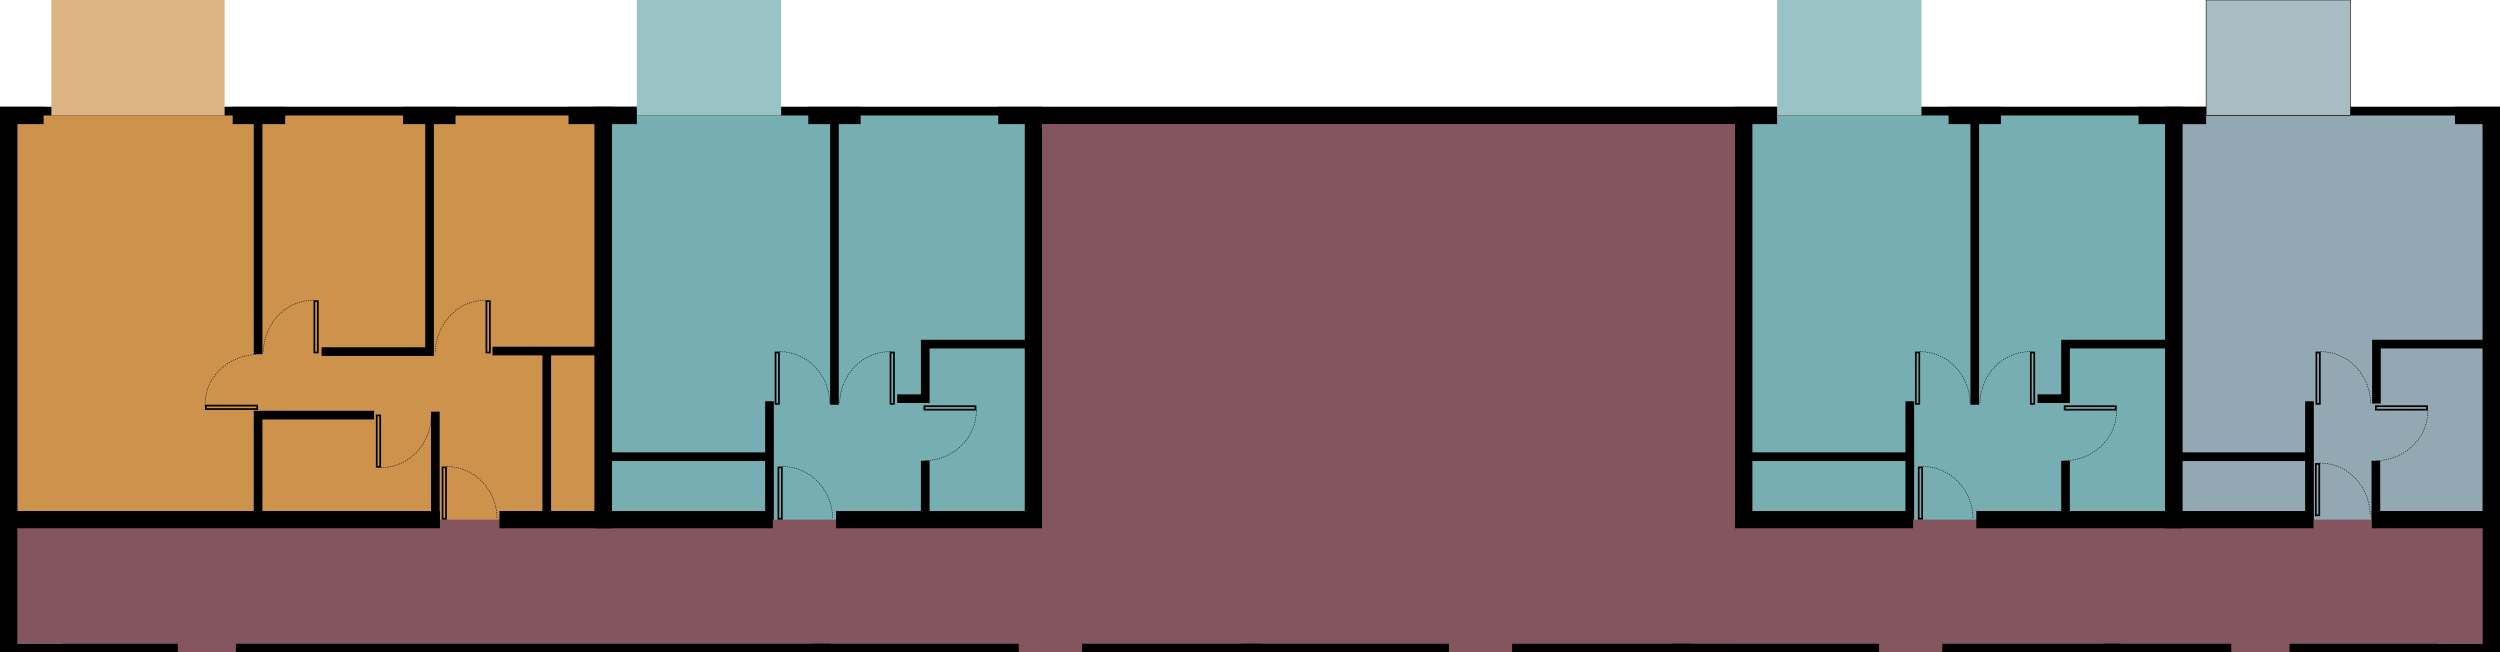 <svg width="4330" height="1130" xmlns="http://www.w3.org/2000/svg" version="1.1">

 <g>
  <title>Layer 1</title>
  <g id="svg_47">
   <rect id="svg_48" fill="#84545f" y="185" x="0" height="930" width="4330"/>
   <rect id="svg_49" fill="none" stroke="black" stroke-width="30" y="200" x="15" height="930" width="4300"/>
   <g id="svg_1">
    <svg id="svg_50" fill="none" viewBox="0 0 1060 915" height="915" width="1060">
     <rect id="svg_51" fill="#CD934D" transform="matrix(1 0 0 -1 30 900)" height="700" width="1000"/>
     <path id="svg_52" stroke-width="30" stroke="black" d="m762,900l-747,0c0,0 0,-426.633 0,-700l60.512,0"/>
     <path id="svg_53" stroke-width="30" stroke="black" d="m403,200l45.5,0l45.5,0"/>
     <path id="svg_54" stroke-width="30" stroke="black" d="m698,200l45.5,0l45.5,0"/>
     <path id="svg_55" stroke-width="30" stroke="black" d="m865,900l180,0l0,-700l-60.305,0"/>
     <path id="svg_56" stroke-width="15" stroke="black" d="m447,900l0,-181l201,0"/>
     <path id="svg_57" stroke-width="15" stroke="black" d="m754,713l0,187"/>
     <path id="svg_58" stroke-width="15" stroke="black" d="m947,608l0,292"/>
     <path id="svg_59" stroke-dasharray="2 2" stroke="black" d="m773.5,808c51,0 87.5,43.5 87.5,91"/>
     <rect id="svg_60" stroke-width="3" stroke="black" height="89" width="6" y="809.5" x="766.5"/>
     <path id="svg_61" stroke-dasharray="2 2" stroke="black" d="m355,701.5c0,-51 43.5,-87.5 91,-87.5"/>
     <rect id="svg_62" stroke-width="3" stroke="black" transform="rotate(-90 356.5 708.5)" height="89" width="6" y="708.5" x="356.5"/>
     <path id="svg_63" stroke-dasharray="2 2" stroke="black" d="m543.5,520c-51,0 -87.5,43.5 -87.5,91"/>
     <rect id="svg_64" stroke-width="3" stroke="black" transform="matrix(-1 0 0 1 549 520)" height="89" width="6" y="1.5" x="-1.5"/>
     <path id="svg_65" stroke-dasharray="2 2" stroke="black" d="m841.5,520c-51,0 -87.5,43.5 -87.5,91"/>
     <rect id="svg_66" stroke-width="3" stroke="black" transform="matrix(-1 0 0 1 847 520)" height="89" width="6" y="1.5" x="-1.5"/>
     <path id="svg_67" stroke-dasharray="2 2" stroke="black" d="m659.5,810c51,0 87.5,-43.5 87.5,-91"/>
     <rect id="svg_68" stroke-width="3" stroke="black" transform="matrix(1 8.74228e-08 8.74228e-08 -1 651 807)" height="89" width="6" y="-1.5" x="1.5"/>
     <path id="svg_69" stroke-width="15" stroke="black" d="m447,613.5l0,-413.5"/>
     <path id="svg_70" stroke-width="15" stroke="black" d="m744,200l0,409l-187,0"/>
     <path id="svg_71" stroke-width="15" stroke="black" d="m853,608l188,0"/>
     <rect id="svg_72" fill="#DDB585" transform="rotate(90 389 0)" height="300" width="200" x="389"/>
    </svg>
   </g>
   <g id="svg_2">
    <svg id="svg_73" y="0" x="1030" fill="none" viewBox="0 0 775 915" height="915" width="775">
     <rect id="svg_74" fill="#77AEB1" transform="matrix(1 0 0 -1 30 900)" height="700" width="715"/>
     <path id="svg_75" stroke-width="30" stroke="black" d="m308.5,900l-293.5,0c0,0 0,-426.633 0,-700l58,0"/>
     <path id="svg_76" stroke-width="30" stroke="black" d="m370,200l45.306,0l45.306,0"/>
     <path id="svg_77" stroke-width="15" stroke="black" d="m16.987,791l285.776,0"/>
     <path id="svg_78" stroke-width="15" stroke="black" d="m302.763,695l0,205"/>
     <path id="svg_79" stroke-dasharray="2 2" stroke="black" d="m325.167,808c50.782,0 87.127,43.5 87.127,91"/>
     <rect id="svg_80" stroke-width="3" stroke="black" height="89" width="5.962" y="809.5" x="318.203"/>
     <path id="svg_81" stroke-dasharray="2 2" stroke="black" d="m320.188,609c50.782,0 87.126,43.5 87.126,91"/>
     <rect id="svg_82" stroke-width="3" stroke="black" height="89" width="5.962" y="610.5" x="313.224"/>
     <path id="svg_83" stroke-dasharray="2 2" stroke="black" d="m511.368,609c-50.782,0 -87.126,43.5 -87.126,91"/>
     <rect id="svg_84" stroke-width="3" stroke="black" transform="matrix(-1 0 0 1 516.832 609)" height="89" width="5.962" y="1.5" x="-1.5"/>
     <path id="svg_85" stroke-width="15" stroke="black" d="m415.28,701l0,-499"/>
     <rect id="svg_86" fill="#9AC3C5" transform="rotate(90 323 0)" height="250" width="200" x="323"/>
     <path id="svg_87" stroke-width="30" stroke="black" d="m418,900l342,0l0,-700l-61.009,0"/>
     <path id="svg_88" stroke-width="15" stroke="black" d="m757.716,596l-185.207,0l0,94.5l-48.509,0"/>
     <path id="svg_89" stroke-width="15" stroke="black" d="m572.51,798l0,102"/>
     <path id="svg_90" stroke-dasharray="2 2" stroke="black" d="m661.13,710.5c0,51 -43.314,87.5 -90.612,87.5"/>
     <rect id="svg_91" stroke-width="3" stroke="black" transform="rotate(90 659.63 703.5)" height="88.607" width="6" y="703.5" x="659.63"/>
    </svg>
   </g>
   <rect id="svg_92" fill="#84545f" y="215" x="1805" height="900" width="1200"/>
   <g id="svg_3">
    <svg id="svg_93" y="0" x="3005" fill="none" viewBox="0 0 775 915" height="915" width="775">
     <rect id="svg_94" fill="#77AEB1" transform="matrix(1 0 0 -1 30 900)" height="700" width="715"/>
     <path id="svg_95" stroke-width="30" stroke="black" d="m308.5,900l-293.5,0c0,0 0,-426.633 0,-700l58,0"/>
     <path id="svg_96" stroke-width="30" stroke="black" d="m370,200l45.306,0l45.306,0"/>
     <path id="svg_97" stroke-width="15" stroke="black" d="m16.987,791l285.776,0"/>
     <path id="svg_98" stroke-width="15" stroke="black" d="m302.763,695l0,205"/>
     <path id="svg_99" stroke-dasharray="2 2" stroke="black" d="m325.167,808c50.782,0 87.127,43.5 87.127,91"/>
     <rect id="svg_100" stroke-width="3" stroke="black" height="89" width="5.962" y="809.5" x="318.203"/>
     <path id="svg_101" stroke-dasharray="2 2" stroke="black" d="m320.188,609c50.782,0 87.126,43.5 87.126,91"/>
     <rect id="svg_102" stroke-width="3" stroke="black" height="89" width="5.962" y="610.5" x="313.224"/>
     <path id="svg_103" stroke-dasharray="2 2" stroke="black" d="m511.368,609c-50.782,0 -87.126,43.5 -87.126,91"/>
     <rect id="svg_104" stroke-width="3" stroke="black" transform="matrix(-1 0 0 1 516.832 609)" height="89" width="5.962" y="1.5" x="-1.5"/>
     <path id="svg_105" stroke-width="15" stroke="black" d="m415.28,701l0,-499"/>
     <rect id="svg_106" fill="#9AC3C5" transform="rotate(90 323 0)" height="250" width="200" x="323"/>
     <path id="svg_107" stroke-width="30" stroke="black" d="m418,900l342,0l0,-700l-61.009,0"/>
     <path id="svg_108" stroke-width="15" stroke="black" d="m757.716,596l-185.207,0l0,94.5l-48.509,0"/>
     <path id="svg_109" stroke-width="15" stroke="black" d="m572.51,798l0,102"/>
     <path id="svg_110" stroke-dasharray="2 2" stroke="black" d="m661.13,710.5c0,51 -43.314,87.5 -90.612,87.5"/>
     <rect id="svg_111" stroke-width="3" stroke="black" transform="rotate(90 659.63 703.5)" height="88.607" width="6" y="703.5" x="659.63"/>
    </svg>
   </g>
   <g id="svg_4">
    <svg id="svg_112" y="0" x="3750" fill="none" viewBox="0 0 580 915" height="915" width="580">
     <rect id="svg_113" fill="#92A8B2" transform="matrix(1 0 0 -1 30 900)" height="700" width="520"/>
     <path id="svg_114" stroke-width="30" stroke="black" d="m71,200l-56,0l0,700l242,0"/>
     <path id="svg_115" stroke-width="30" stroke="black" d="m358,900l207,0l0,-700l-63,0"/>
     <path id="svg_116" stroke-width="15" stroke="black" d="m366,699l0,-103l198.5,0"/>
     <path id="svg_117" stroke-width="15" stroke="black" d="m365,798l0,102"/>
     <path id="svg_118" stroke-width="15" stroke="black" d="m15,791l237,0"/>
     <path id="svg_119" stroke-width="15" stroke="black" d="m250,695l0,205"/>
     <path id="svg_120" stroke-dasharray="2 2" stroke="black" d="m267.964,802c50.782,0 87.126,43.5 87.126,91"/>
     <rect id="svg_121" stroke-width="3" stroke="black" height="89" width="5.962" y="803.5" x="261"/>
     <path id="svg_122" stroke-dasharray="2 2" stroke="black" d="m268.964,609c50.782,0 87.126,43.5 87.126,91"/>
     <rect id="svg_123" stroke-width="3" stroke="black" height="89" width="5.962" y="610.5" x="262"/>
     <path id="svg_124" stroke-dasharray="2 2" stroke="black" d="m455.107,710.5c0,51 -43.314,87.5 -90.611,87.5"/>
     <rect id="svg_125" stroke-width="3" stroke="black" transform="rotate(90 453.607 703.5)" height="88.607" width="6" y="703.5" x="453.607"/>
     <path id="svg_126" fill="#A9BCC4" d="m321,-0l0,200l-250,0l0,-200l250,-0z"/>
     <path id="svg_127" stroke="black" d="m321,-0l0,200l-250,0l0,-200l250,-0z"/>
    </svg>
   </g>
  </g>
  <g id="svg_128" transform="matrix(-1,1.2246467991473532e-16,-1.2246467991473532e-16,-1,4222.5,2030)">
   <rect id="svg_129" fill="#84545f" y="185" x="0" height="730" width="4115"/>
   <line id="svg_130" stroke="black" stroke-width="30" y2="200" x2="4115" y1="200" x1="0"/>
   <g id="svg_5">
    <svg id="svg_131" y="0" x="0" fill="none" viewBox="0 0 580 915" height="915" width="580">
     <rect id="svg_132" fill="#92A8B2" transform="matrix(1 0 0 -1 30 900)" height="700" width="520"/>
     <path id="svg_133" stroke-width="30" stroke="black" d="m71,200l-56,0l0,700l242,0"/>
     <path id="svg_134" stroke-width="30" stroke="black" d="m358,900l207,0l0,-700l-63,0"/>
     <path id="svg_135" stroke-width="15" stroke="black" d="m366,699l0,-103l198.5,0"/>
     <path id="svg_136" stroke-width="15" stroke="black" d="m365,798l0,102"/>
     <path id="svg_137" stroke-width="15" stroke="black" d="m15,791l237,0"/>
     <path id="svg_138" stroke-width="15" stroke="black" d="m250,695l0,205"/>
     <path id="svg_139" stroke-dasharray="2 2" stroke="black" d="m267.964,802c50.782,0 87.126,43.5 87.126,91"/>
     <rect id="svg_140" stroke-width="3" stroke="black" height="89" width="5.962" y="803.5" x="261"/>
     <path id="svg_141" stroke-dasharray="2 2" stroke="black" d="m268.964,609c50.782,0 87.126,43.5 87.126,91"/>
     <rect id="svg_142" stroke-width="3" stroke="black" height="89" width="5.962" y="610.5" x="262"/>
     <path id="svg_143" stroke-dasharray="2 2" stroke="black" d="m455.107,710.5c0,51 -43.314,87.5 -90.611,87.5"/>
     <rect id="svg_144" stroke-width="3" stroke="black" transform="rotate(90 453.607 703.5)" height="88.607" width="6" y="703.5" x="453.607"/>
     <path id="svg_145" fill="#A9BCC4" d="m321,-0l0,200l-250,0l0,-200l250,-0z"/>
     <path id="svg_146" stroke="black" d="m321,-0l0,200l-250,0l0,-200l250,-0z"/>
    </svg>
   </g>
   <g id="svg_6">
    <svg id="svg_147" y="0" x="550" fill="none" viewBox="0 0 775 915" height="915" width="775">
     <rect id="svg_148" fill="#77AEB1" transform="matrix(1 0 0 -1 30 900)" height="700" width="715"/>
     <path id="svg_149" stroke-width="30" stroke="black" d="m308.5,900l-293.5,0c0,0 0,-426.633 0,-700l58,0"/>
     <path id="svg_150" stroke-width="30" stroke="black" d="m370,200l45.306,0l45.306,0"/>
     <path id="svg_151" stroke-width="15" stroke="black" d="m16.987,791l285.776,0"/>
     <path id="svg_152" stroke-width="15" stroke="black" d="m302.763,695l0,205"/>
     <path id="svg_153" stroke-dasharray="2 2" stroke="black" d="m325.167,808c50.782,0 87.127,43.5 87.127,91"/>
     <rect id="svg_154" stroke-width="3" stroke="black" height="89" width="5.962" y="809.5" x="318.203"/>
     <path id="svg_155" stroke-dasharray="2 2" stroke="black" d="m320.188,609c50.782,0 87.126,43.5 87.126,91"/>
     <rect id="svg_156" stroke-width="3" stroke="black" height="89" width="5.962" y="610.5" x="313.224"/>
     <path id="svg_157" stroke-dasharray="2 2" stroke="black" d="m511.368,609c-50.782,0 -87.126,43.5 -87.126,91"/>
     <rect id="svg_158" stroke-width="3" stroke="black" transform="matrix(-1 0 0 1 516.832 609)" height="89" width="5.962" y="1.5" x="-1.5"/>
     <path id="svg_159" stroke-width="15" stroke="black" d="m415.28,701l0,-499"/>
     <rect id="svg_160" fill="#9AC3C5" transform="rotate(90 323 0)" height="250" width="200" x="323"/>
     <path id="svg_161" stroke-width="30" stroke="black" d="m418,900l342,0l0,-700l-61.009,0"/>
     <path id="svg_162" stroke-width="15" stroke="black" d="m757.716,596l-185.207,0l0,94.5l-48.509,0"/>
     <path id="svg_163" stroke-width="15" stroke="black" d="m572.51,798l0,102"/>
     <path id="svg_164" stroke-dasharray="2 2" stroke="black" d="m661.13,710.5c0,51 -43.314,87.5 -90.612,87.5"/>
     <rect id="svg_165" stroke-width="3" stroke="black" transform="rotate(90 659.63 703.5)" height="88.607" width="6" y="703.5" x="659.63"/>
    </svg>
   </g>
   <g id="svg_7">
    <svg id="svg_166" y="0" x="1295" fill="none" viewBox="0 0 775 915" height="915" width="775">
     <rect id="svg_167" fill="#77AEB1" transform="matrix(1 0 0 -1 30 900)" height="700" width="715"/>
     <path id="svg_168" stroke-width="30" stroke="black" d="m308.5,900l-293.5,0c0,0 0,-426.633 0,-700l58,0"/>
     <path id="svg_169" stroke-width="30" stroke="black" d="m370,200l45.306,0l45.306,0"/>
     <path id="svg_170" stroke-width="15" stroke="black" d="m16.987,791l285.776,0"/>
     <path id="svg_171" stroke-width="15" stroke="black" d="m302.763,695l0,205"/>
     <path id="svg_172" stroke-dasharray="2 2" stroke="black" d="m325.167,808c50.782,0 87.127,43.5 87.127,91"/>
     <rect id="svg_173" stroke-width="3" stroke="black" height="89" width="5.962" y="809.5" x="318.203"/>
     <path id="svg_174" stroke-dasharray="2 2" stroke="black" d="m320.188,609c50.782,0 87.126,43.5 87.126,91"/>
     <rect id="svg_175" stroke-width="3" stroke="black" height="89" width="5.962" y="610.5" x="313.224"/>
     <path id="svg_176" stroke-dasharray="2 2" stroke="black" d="m511.368,609c-50.782,0 -87.126,43.5 -87.126,91"/>
     <rect id="svg_177" stroke-width="3" stroke="black" transform="matrix(-1 0 0 1 516.832 609)" height="89" width="5.962" y="1.5" x="-1.5"/>
     <path id="svg_178" stroke-width="15" stroke="black" d="m415.28,701l0,-499"/>
     <rect id="svg_179" fill="#9AC3C5" transform="rotate(90 323 0)" height="250" width="200" x="323"/>
     <path id="svg_180" stroke-width="30" stroke="black" d="m418,900l342,0l0,-700l-61.009,0"/>
     <path id="svg_181" stroke-width="15" stroke="black" d="m757.716,596l-185.207,0l0,94.5l-48.509,0"/>
     <path id="svg_182" stroke-width="15" stroke="black" d="m572.51,798l0,102"/>
     <path id="svg_183" stroke-dasharray="2 2" stroke="black" d="m661.13,710.5c0,51 -43.314,87.5 -90.612,87.5"/>
     <rect id="svg_184" stroke-width="3" stroke="black" transform="rotate(90 659.63 703.5)" height="88.607" width="6" y="703.5" x="659.63"/>
    </svg>
   </g>
   <g id="svg_8">
    <svg id="svg_185" y="0" x="2040" fill="none" viewBox="0 0 775 915" height="915" width="775">
     <rect id="svg_186" fill="#77AEB1" transform="matrix(1 0 0 -1 30 900)" height="700" width="715"/>
     <path id="svg_187" stroke-width="30" stroke="black" d="m308.5,900l-293.5,0c0,0 0,-426.633 0,-700l58,0"/>
     <path id="svg_188" stroke-width="30" stroke="black" d="m370,200l45.306,0l45.306,0"/>
     <path id="svg_189" stroke-width="15" stroke="black" d="m16.987,791l285.776,0"/>
     <path id="svg_190" stroke-width="15" stroke="black" d="m302.763,695l0,205"/>
     <path id="svg_191" stroke-dasharray="2 2" stroke="black" d="m325.167,808c50.782,0 87.127,43.5 87.127,91"/>
     <rect id="svg_192" stroke-width="3" stroke="black" height="89" width="5.962" y="809.5" x="318.203"/>
     <path id="svg_193" stroke-dasharray="2 2" stroke="black" d="m320.188,609c50.782,0 87.126,43.5 87.126,91"/>
     <rect id="svg_194" stroke-width="3" stroke="black" height="89" width="5.962" y="610.5" x="313.224"/>
     <path id="svg_195" stroke-dasharray="2 2" stroke="black" d="m511.368,609c-50.782,0 -87.126,43.5 -87.126,91"/>
     <rect id="svg_196" stroke-width="3" stroke="black" transform="matrix(-1 0 0 1 516.832 609)" height="89" width="5.962" y="1.5" x="-1.5"/>
     <path id="svg_197" stroke-width="15" stroke="black" d="m415.28,701l0,-499"/>
     <rect id="svg_198" fill="#9AC3C5" transform="rotate(90 323 0)" height="250" width="200" x="323"/>
     <path id="svg_199" stroke-width="30" stroke="black" d="m418,900l342,0l0,-700l-61.009,0"/>
     <path id="svg_200" stroke-width="15" stroke="black" d="m757.716,596l-185.207,0l0,94.5l-48.509,0"/>
     <path id="svg_201" stroke-width="15" stroke="black" d="m572.51,798l0,102"/>
     <path id="svg_202" stroke-dasharray="2 2" stroke="black" d="m661.13,710.5c0,51 -43.314,87.5 -90.612,87.5"/>
     <rect id="svg_203" stroke-width="3" stroke="black" transform="rotate(90 659.63 703.5)" height="88.607" width="6" y="703.5" x="659.63"/>
    </svg>
   </g>
   <g id="svg_46">
    <svg id="svg_204" y="0" x="2785" fill="none" viewBox="0 0 1330 915" height="915" width="1330">
     <g id="svg_9">
      <rect fill="#B99DA4" transform="matrix(1 0 0 -1 15 900)" height="700" width="1300" id="svg_45"/>
      <path stroke-width="30" stroke="black" d="m1029,900l-1014,0c0,0 0,-426.633 0,-700l57.5,0" id="svg_44"/>
      <path stroke-width="30" stroke="black" d="m372,200l44.5,0l45.5,0" id="svg_43"/>
      <path stroke-width="30" stroke="black" d="m976,200l45.5,0l45.5,0" id="svg_42"/>
      <path stroke-width="30" stroke="black" d="m668,200l45.5,0l45.5,0" id="svg_41"/>
      <path stroke-width="30" stroke="black" d="m1129.5,900l185.5,0l0,-700l-47.5,0" id="svg_40"/>
      <path stroke-width="15" stroke="black" d="m417,900l0,-193l204,0" id="svg_39"/>
      <path stroke-width="15" stroke="black" d="m724,707l0,193" id="svg_38"/>
      <path stroke-width="15" stroke="black" d="m1137,715l0,185" id="svg_37"/>
      <g id="svg_34">
       <path stroke-dasharray="2 2" stroke="black" d="m1039.5,808c51,0 87.5,43.5 87.5,91" id="svg_36"/>
       <rect stroke-width="3" stroke="black" height="89" width="6" y="809.5" x="1032.5" id="svg_35"/>
      </g>
      <g id="svg_31">
       <path stroke-dasharray="2 2" stroke="black" d="m1224,627.5c0,51 -43.5,87.5 -91,87.5" id="svg_33"/>
       <rect stroke-width="3" stroke="black" transform="rotate(90 1222.5 620.5)" height="89" width="6" y="620.5" x="1222.5" id="svg_32"/>
      </g>
      <g id="svg_28">
       <path stroke-dasharray="2 2" stroke="black" d="m325,696.5c0,-51 43.5,-87.5 91,-87.5" id="svg_30"/>
       <rect stroke-width="3" stroke="black" transform="rotate(-90 326.5 703.5)" height="89" width="6" y="703.5" x="326.5" id="svg_29"/>
      </g>
      <g id="svg_25">
       <path stroke-dasharray="2 2" stroke="black" d="m513.5,520c-51,0 -87.5,43.5 -87.5,91" id="svg_27"/>
       <rect stroke-width="3" stroke="black" transform="matrix(-1 0 0 1 519 520)" height="89" width="6" y="1.5" x="-1.5" id="svg_26"/>
      </g>
      <g id="svg_22">
       <path stroke-dasharray="2 2" stroke="black" d="m1116.5,520c-51,0 -87.5,43.5 -87.5,91" id="svg_24"/>
       <rect stroke-width="3" stroke="black" transform="matrix(-1 0 0 1 1122 520)" height="89" width="6" y="1.5" x="-1.5" id="svg_23"/>
      </g>
      <g id="svg_19">
       <path stroke-dasharray="2 2" stroke="black" d="m811.5,520c-51,0 -87.5,43.5 -87.5,91" id="svg_21"/>
       <rect stroke-width="3" stroke="black" transform="matrix(-1 0 0 1 817 520)" height="89" width="6" y="1.5" x="-1.5" id="svg_20"/>
      </g>
      <g id="svg_16">
       <path stroke-dasharray="2 2" stroke="black" d="m629.5,799c51,0 87.5,-43.5 87.5,-91" id="svg_18"/>
       <rect stroke-width="3" stroke="black" transform="matrix(1 8.74228e-08 8.74228e-08 -1 621 796)" height="89" width="6" y="-1.5" x="1.5" id="svg_17"/>
      </g>
      <path stroke-width="15" stroke="black" d="m417,610.5l0,-408.5" id="svg_15"/>
      <path stroke-width="15" stroke="black" d="m822.5,611.5l195.5,0l0,-408" id="svg_14"/>
      <path stroke-width="15" stroke="black" d="m714,202l0,407l-187,0" id="svg_13"/>
      <path stroke-width="15" stroke="black" d="m1127,608l188,0" id="svg_12"/>
      <rect fill="#CBB7BB" transform="rotate(90 1267 0)" height="200" width="200" x="1267" id="svg_11"/>
      <rect fill="#CBB7BB" transform="rotate(90 372 0)" height="300" width="200" x="372" id="svg_10"/>
     </g>
    </svg>
   </g>
  </g>
 </g>
</svg>